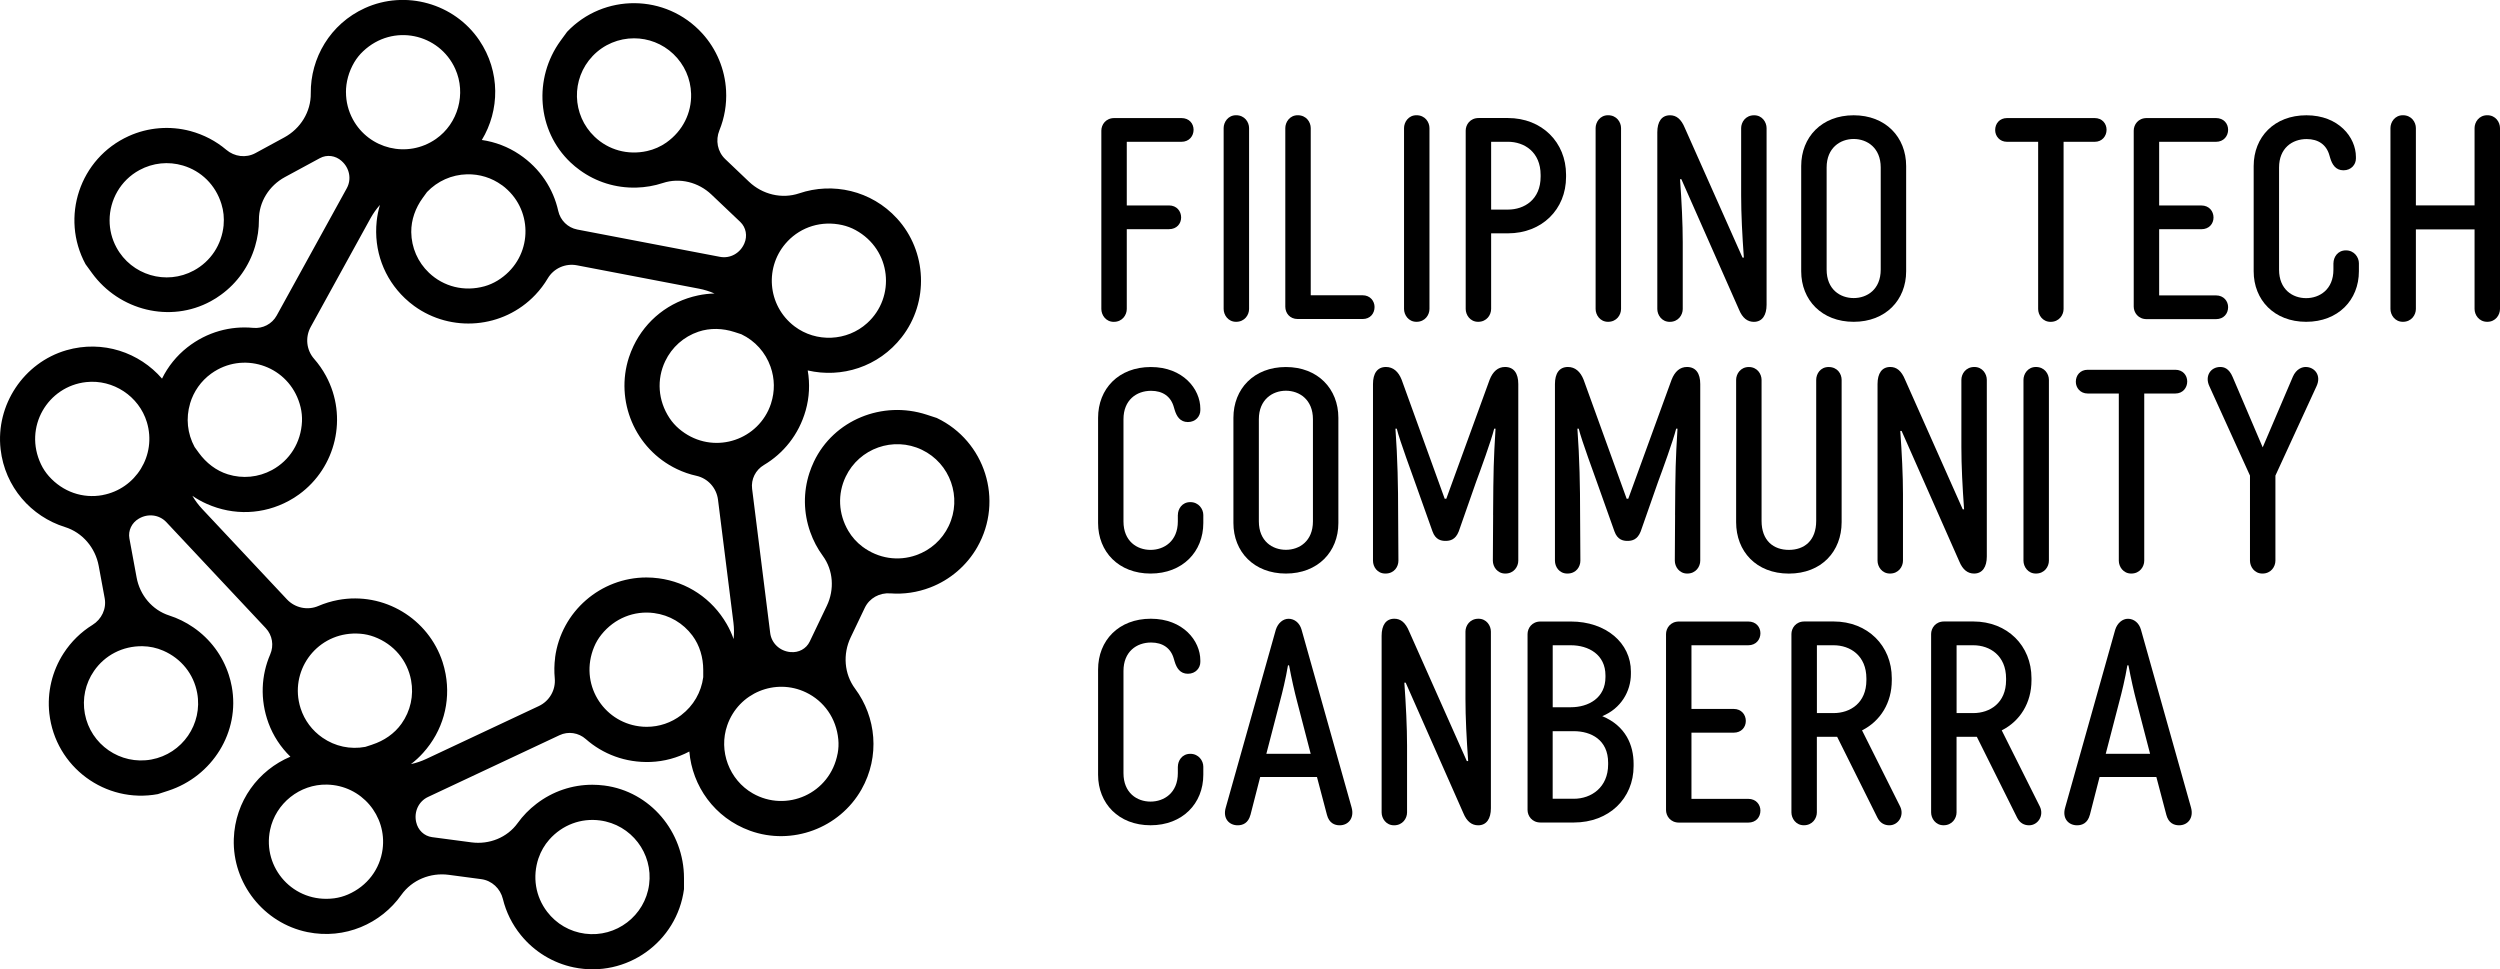 <?xml version="1.0" encoding="UTF-8"?><svg id="b" xmlns="http://www.w3.org/2000/svg" viewBox="0 0 636.95 246.96"><defs><style>.d{stroke-width:0px;}</style></defs><g id="c"><path class="d" d="M238.73,106.51l-2.67-.87c-11.22-3.65-23.64,1.34-28.7,12-.44.94-.82,1.89-1.14,2.86-1.59,4.88-1.53,10.12.21,15.04.78,2.21,1.86,4.25,3.21,6.09,2.69,3.67,2.99,8.58,1.03,12.69l-4.37,9.14c-.88,1.85-2.84,2.88-4.88,2.67-.03,0-.05,0-.08,0-2.63-.25-4.78-2.22-5.11-4.85l-4.61-36.74c-.31-2.44.89-4.81,3-6.06,4.94-2.93,8.89-7.7,10.65-13.91.94-3.31,1.11-6.81.52-10.19h0c8.57,2,18.03-.86,23.96-8.48,6.98-8.95,6.45-21.87-1.21-30.24-6.57-7.18-16.43-9.28-24.92-6.4-4.45,1.5-9.38.28-12.79-2.96l-6.05-5.76c-1.99-1.89-2.53-4.8-1.49-7.34,1.29-3.16,1.89-6.61,1.7-10.13-.28-5.39-2.44-10.58-6.08-14.57-9.27-10.17-25.11-10.2-34.43-.39l-1.66,2.27c-6.94,9.55-6.03,22.9,2.54,31.01.76.71,1.54,1.37,2.37,1.96,4.15,3.02,9.15,4.58,14.37,4.45,2.34-.06,4.62-.46,6.78-1.17,4.32-1.43,9.09-.19,12.38,2.94l7.35,6.98c1.48,1.41,1.86,3.59,1.04,5.46,0,.02-.02.05-.03.07-1.06,2.43-3.58,3.86-6.19,3.36l-36.36-6.96c-2.42-.47-4.3-2.33-4.84-4.73-1.25-5.61-4.57-10.83-9.93-14.42-2.86-1.92-6.13-3.17-9.54-3.66,4.56-7.53,4.76-17.41-.65-25.41-6.36-9.4-18.8-12.89-29.14-8.19-8.86,4.03-13.89,12.75-13.79,21.72.06,4.7-2.63,9.01-6.77,11.24l-7.34,3.99c-2.41,1.3-5.34.92-7.43-.86-2.61-2.21-5.7-3.83-9.11-4.76-5.22-1.4-10.82-.95-15.73,1.28-12.54,5.68-17.45,20.73-11.01,32.63l1.65,2.27c6.94,9.54,19.92,12.81,30.27,7.17.92-.5,1.78-1.04,2.6-1.65,4.15-3.01,7.18-7.29,8.67-12.3.67-2.24,1-4.53.99-6.81-.02-4.56,2.62-8.7,6.63-10.87l8.9-4.82c1.8-.98,3.99-.66,5.51.7.02.02.04.04.06.06,1.98,1.75,2.56,4.6,1.28,6.92l-17.86,32.43c-1.19,2.15-3.54,3.37-5.99,3.13-5.72-.54-11.72,1-16.8,4.99-2.7,2.13-4.9,4.85-6.41,7.93h0s0,.01,0,.02c-5.76-6.66-15.09-9.91-24.37-7.24C6.03,92.4-1.13,103.17.15,114.45c1.1,9.67,7.84,17.16,16.4,19.83,4.49,1.4,7.75,5.29,8.6,9.91l1.52,8.22c.5,2.7-.78,5.37-3.11,6.81-2.91,1.8-5.41,4.23-7.34,7.2-2.94,4.53-4.25,9.99-3.65,15.36,1.53,13.68,14.32,23.01,27.63,20.55l2.67-.87c11.22-3.65,18.34-14.98,16.17-26.58-.19-1.02-.44-2.01-.76-2.98-1.59-4.88-4.71-9.09-9.01-12.05-1.93-1.33-4.01-2.35-6.17-3.04-4.33-1.39-7.47-5.19-8.29-9.66l-1.84-9.96c-.37-2.01.61-4,2.37-5.03.02-.01.05-.03.07-.04,2.28-1.34,5.17-1.01,6.98.92l25.33,27.01c1.68,1.79,2.11,4.41,1.13,6.67-2.28,5.28-2.66,11.45-.44,17.51,1.19,3.23,3.11,6.16,5.58,8.56-8.12,3.42-14.09,11.29-14.42,20.94-.38,11.34,7.64,21.48,18.76,23.75,9.54,1.94,18.74-2.15,23.92-9.47,2.72-3.83,7.42-5.74,12.08-5.12l8.28,1.1c2.72.36,4.87,2.4,5.52,5.06.81,3.32,2.35,6.46,4.58,9.2,3.4,4.2,8.19,7.13,13.48,8.22,13.48,2.78,26.31-6.51,28.08-19.93v-2.81c0-11.79-8.58-22.07-20.28-23.59-1.03-.13-2.05-.2-3.07-.2-5.13,0-10.1,1.67-14.24,4.85-1.86,1.42-3.47,3.08-4.8,4.93-2.66,3.69-7.24,5.5-11.75,4.9l-10.04-1.33c-2.03-.27-3.61-1.81-4.05-3.81,0-.03-.01-.05-.02-.08-.57-2.58.63-5.23,3.03-6.35l33.51-15.74c2.23-1.05,4.85-.64,6.69.99,4.31,3.8,10.07,6.07,16.52,5.83,3.44-.13,6.82-1.05,9.86-2.66.74,8.77,6.38,16.89,15.46,20.18,10.67,3.87,22.79-.63,28.39-10.5,4.8-8.47,3.74-18.49-1.61-25.68-2.81-3.77-3.16-8.83-1.14-13.07l3.6-7.54c1.18-2.48,3.78-3.89,6.52-3.68,3.41.26,6.87-.24,10.17-1.51,5.04-1.93,9.31-5.59,11.98-10.28,6.81-11.97,1.93-27.03-10.27-32.87ZM169.81,36.3c-1.49,1.04-3.18,1.8-4.97,2.19-4.93,1.09-9.81-.29-13.33-3.64-5.82-5.53-6.05-14.75-.52-20.57,2.85-3,6.7-4.52,10.55-4.52,3.6,0,7.21,1.33,10.02,4,2.81,2.68,4.42,6.29,4.52,10.17.13,4.87-2.14,9.43-6.27,12.36ZM56.98,57.36c-.49,5.02-3.31,9.24-7.59,11.56-7.06,3.83-15.9,1.19-19.72-5.87-1.19-2.19-1.75-4.56-1.75-6.9,0-5.18,2.76-10.19,7.61-12.82,3.42-1.85,7.35-2.26,11.07-1.16,4.68,1.39,8.32,4.95,9.81,9.79.55,1.74.73,3.58.56,5.4ZM36.28,164.64c1.82.02,3.64.41,5.31,1.14,4.63,2.01,7.77,6,8.65,10.78,1.45,7.89-3.78,15.49-11.67,16.95h0c-7.89,1.45-15.49-3.79-16.95-11.67-.7-3.82.12-7.69,2.33-10.89,2.76-4.01,7.28-6.37,12.34-6.31ZM26.15,126.14h0c-5.03.93-10.14-.8-13.71-4.83-.8-.91-1.48-1.93-2-3.03-4.49-9.45,1.72-19.86,11.52-20.93,6.87-.75,13.46,3.6,15.46,10.21,2.55,8.44-2.85,17.01-11.28,18.57ZM137.22,218.61c.59-1.73,1.52-3.33,2.72-4.69,3.34-3.78,8.11-5.53,12.93-4.89,7.95,1.05,13.57,8.38,12.51,16.34h0c-1.05,7.95-8.39,13.56-16.34,12.51-3.85-.51-7.28-2.49-9.64-5.58-2.96-3.87-3.81-8.89-2.19-13.68ZM196.46,102.76c-.2.61-.44,1.22-.72,1.81-4.02,8.4-15.11,11.19-22.76,4.66-.92-.79-1.73-1.7-2.4-2.71-2.97-4.49-3.3-9.88-1.1-14.5,1.7-3.56,4.71-6.24,8.46-7.51,2.97-1,6.2-.89,9.18.08l1.76.57c3.51,1.68,6.15,4.62,7.44,8.28,1.08,3.05,1.11,6.29.13,9.31ZM200.64,61.49c3.53-3.71,8.67-5.32,13.93-4.15,1.18.27,2.33.69,3.39,1.27,9.19,5.01,10.29,17.09,2.98,23.71-5.12,4.65-13,5-18.51.83-7.03-5.34-7.7-15.43-1.79-21.65ZM127.87,47.16c.52.38,1.02.79,1.49,1.25,6.76,6.41,5.98,17.82-2.6,23.08-1.04.63-2.15,1.12-3.32,1.45-5.2,1.44-10.42.09-14.14-3.44-2.86-2.72-4.47-6.41-4.52-10.37-.03-3.13,1.08-6.17,2.92-8.7l1.09-1.5c2.68-2.81,6.29-4.42,10.17-4.52,3.23-.08,6.32.88,8.9,2.76ZM88.14,23.51c0-2.59.7-5.21,2.11-7.62.62-1.04,1.38-2,2.27-2.83,7.6-7.19,19.42-4.51,23.47,4.49,2.83,6.3.74,13.91-4.93,17.86-7.24,5.03-17.06,2.55-21.15-4.99-1.17-2.16-1.76-4.52-1.76-6.91ZM48.42,102.81c.92-3.09,2.8-5.74,5.37-7.61.52-.38,1.07-.72,1.65-1.04,8.19-4.44,18.8-.18,21.15,9.61.28,1.17.4,2.4.35,3.6-.24,5.38-3.13,9.94-7.63,12.38-3.48,1.88-7.48,2.27-11.26,1.1-2.99-.93-5.54-2.93-7.38-5.46l-1.09-1.5c-1.85-3.42-2.26-7.35-1.15-11.08ZM94.83,189.72l-1.76.57c-3.82.71-7.69-.12-10.89-2.33-2.66-1.83-4.6-4.44-5.58-7.46-.2-.61-.36-1.24-.48-1.89-1.69-9.16,5.64-17.94,15.67-17.15,1.21.09,2.4.36,3.54.78,5.04,1.89,8.48,6.05,9.41,11.09.72,3.88-.15,7.82-2.44,11.05-1.81,2.56-4.49,4.36-7.47,5.33ZM97.48,216.36h0c-.67,5.07-3.89,9.4-8.83,11.54-1.11.48-2.29.81-3.5.97-10.38,1.35-18.36-7.77-16.34-17.43,1.41-6.76,7.58-11.69,14.49-11.54,8.82.18,15.3,7.97,14.18,16.46ZM141.44,167.54c-.24,1.78-.26,3.55-.1,5.27.28,2.99-1.36,5.82-4.08,7.09l-28.63,13.45c-1.26.59-2.58,1.04-3.93,1.33,1.12-.86,2.17-1.81,3.11-2.87,5.02-5.58,7.05-12.88,5.72-20.09-.19-1.04-.45-2.04-.76-3.02-3.58-11.03-14.9-18-26.61-15.84-1.77.33-3.45.85-5.04,1.53-2.75,1.19-5.96.5-8.01-1.68l-21.63-23.07c-.95-1.02-1.78-2.13-2.47-3.32,1.16.8,2.39,1.49,3.68,2.06,6.85,3.05,14.43,2.72,20.87-.76.93-.5,1.81-1.05,2.64-1.66,9.39-6.82,12.51-19.74,6.84-30.21-.86-1.58-1.87-3.02-3.01-4.32-1.98-2.25-2.31-5.5-.87-8.13l15.25-27.71c.68-1.22,1.48-2.35,2.39-3.38-.4,1.35-.68,2.74-.83,4.15-.78,7.46,1.86,14.56,7.18,19.62.76.72,1.56,1.39,2.39,1.99,9.39,6.81,22.64,5.79,30.84-2.84,1.24-1.3,2.3-2.72,3.17-4.19,1.53-2.59,4.52-3.91,7.47-3.34l31.07,5.95c1.37.26,2.69.68,3.95,1.23,0,0,0,0,0,0-1.41.04-2.81.19-4.2.49-7.34,1.56-13.28,6.28-16.44,12.89-.45.95-.84,1.92-1.16,2.89-3.58,11.03,1.48,23.32,12.22,28.46,1.62.78,3.29,1.35,4.98,1.72,2.93.66,5.11,3.09,5.49,6.07l3.94,31.38c.17,1.38.18,2.77.04,4.14-.47-1.33-1.05-2.61-1.76-3.83-3.75-6.49-10.07-10.69-17.34-11.65-1.04-.14-2.08-.21-3.11-.21-11.6,0-21.72,8.61-23.28,20.42ZM173.59,182.18c-2.57,1.97-5.64,3-8.82,3-.64,0-1.29-.04-1.94-.13-9.24-1.22-15.31-10.91-11.47-20.21.46-1.12,1.08-2.17,1.84-3.12,3.36-4.21,8.38-6.19,13.45-5.52,3.92.52,7.39,2.56,9.76,5.73,1.87,2.51,2.76,5.62,2.76,8.75v1.85c-.51,3.85-2.49,7.28-5.58,9.64ZM213.41,191.98c-1.92,10.29-13.07,15.06-21.62,10.16-6-3.44-8.77-10.82-6.5-17.35,2.9-8.33,12.3-12.09,20.04-8.39h0c4.62,2.21,7.74,6.61,8.25,11.96.12,1.21.06,2.43-.16,3.62ZM241.72,134c-1.68,3.51-4.62,6.15-8.28,7.44-4.59,1.62-9.63.88-13.69-2.15-1.46-1.09-2.7-2.47-3.62-4.04-2.56-4.35-2.76-9.42-.66-13.81,3.46-7.24,12.17-10.31,19.4-6.85h0c7.24,3.46,10.31,12.17,6.85,19.4Z"/><path class="d" d="M287.08,52.34h10.75c2,0,3.1,1.49,3.1,3.06s-1.1,2.99-3.1,2.99h-10.75v20.34c0,1.49-1.1,3.27-3.31,3.27-2.07,0-3.17-1.78-3.17-3.27v-45.45c0-1.49,1.1-3.2,3.31-3.2h17.09c2,0,3.1,1.42,3.1,2.99s-1.1,3.06-3.1,3.06h-13.92v16.22Z"/><path class="d" d="M318.24,78.72c0,1.49-1.1,3.27-3.31,3.27-2.07,0-3.17-1.78-3.17-3.27v-46.09c0-1.49,1.1-3.27,3.17-3.27,2.21,0,3.31,1.78,3.31,3.27v46.09Z"/><path class="d" d="M330.64,81.28c-2.07,0-3.17-1.56-3.17-3.13v-45.52c0-1.49,1.1-3.27,3.17-3.27,2.21,0,3.31,1.78,3.31,3.27v42.6h13.23c1.93,0,3.03,1.49,3.03,2.99,0,1.64-1.1,3.06-3.03,3.06h-16.54Z"/><path class="d" d="M364.2,78.72c0,1.49-1.1,3.27-3.31,3.27-2.07,0-3.17-1.78-3.17-3.27v-46.09c0-1.49,1.1-3.27,3.17-3.27,2.21,0,3.31,1.78,3.31,3.27v46.09Z"/><path class="d" d="M379.91,78.72c0,1.49-1.1,3.27-3.31,3.27-2.07,0-3.17-1.78-3.17-3.27v-45.45c0-1.49,1.1-3.2,3.31-3.2h7.44c8.68,0,14.82,6.19,14.82,14.44v.57c0,8.25-6.13,14.37-14.82,14.37h-4.27v19.27ZM384.18,53.4c4.2,0,8.34-2.56,8.34-8.39v-.43c0-5.83-4.13-8.46-8.34-8.46h-4.27v17.28h4.27Z"/><path class="d" d="M413.01,78.72c0,1.49-1.1,3.27-3.31,3.27-2.07,0-3.17-1.78-3.17-3.27v-46.09c0-1.49,1.1-3.27,3.17-3.27,2.21,0,3.31,1.78,3.31,3.27v46.09Z"/><path class="d" d="M443.61,32.64c0-1.49,1.1-3.27,3.31-3.27,2.07,0,3.17,1.78,3.17,3.27v45.02c0,2.63-1.1,4.34-3.24,4.34-1.58,0-2.89-.92-3.79-3.13l-14.68-33.21h-.34c.41,5.69.69,11.31.69,16.07v17c0,1.49-1.1,3.27-3.31,3.27-2.07,0-3.17-1.78-3.17-3.27v-45.02c0-2.7,1.1-4.34,3.24-4.34,1.58,0,2.83.92,3.79,3.27l14.68,33h.34c-.41-5.69-.69-11.1-.69-15.86v-17.14Z"/><path class="d" d="M458.91,42.31c0-7.4,5.24-12.94,13.37-12.94s13.37,5.55,13.37,12.94v26.81c0,7.33-5.24,12.87-13.37,12.87s-13.37-5.55-13.37-12.87v-26.81ZM465.39,42.66v26.03c0,5.05,3.45,7.25,6.89,7.25s6.89-2.21,6.89-7.25v-26.03c0-4.98-3.45-7.25-6.89-7.25s-6.89,2.28-6.89,7.25Z"/><path class="d" d="M533.68,30.08c1.93,0,3.03,1.42,3.03,2.99s-1.1,3.06-3.03,3.06h-7.92v42.6c0,1.49-1.1,3.27-3.31,3.27-2.07,0-3.17-1.78-3.17-3.27v-42.6h-7.92c-1.93,0-3.03-1.49-3.03-2.99,0-1.64,1.1-3.06,3.03-3.06h22.33Z"/><path class="d" d="M543.63,33.28c0-1.49,1.1-3.2,3.31-3.2h17.64c2,0,3.1,1.42,3.1,2.99s-1.1,3.06-3.1,3.06h-14.47v16.22h10.75c2,0,3.1,1.49,3.1,3.06s-1.1,2.99-3.1,2.99h-10.75v16.86h14.47c2,0,3.1,1.49,3.1,2.99,0,1.64-1.1,3.06-3.1,3.06h-17.64c-2.21,0-3.31-1.71-3.31-3.2v-44.81Z"/><path class="d" d="M594.52,67.06c0-1.49,1.03-3.27,3.17-3.27s3.31,1.78,3.31,3.27v2.06c0,7.33-5.31,12.87-13.44,12.87s-13.37-5.55-13.37-12.87v-26.81c0-7.4,5.24-12.94,13.44-12.94s12.61,5.62,12.61,10.6v.43c0,1.49-1.17,2.99-3.17,2.99s-2.89-1.49-3.38-3.13l-.21-.71c-.76-2.7-2.83-4.12-5.79-4.12-3.72,0-7.03,2.35-7.03,7.25v26.03c0,5.05,3.45,7.25,6.89,7.25s6.96-2.21,6.96-7.25v-1.64Z"/><path class="d" d="M636.95,78.72c0,1.49-1.1,3.27-3.24,3.27s-3.24-1.78-3.24-3.27v-20.27h-14.95v20.27c0,1.49-1.1,3.27-3.31,3.27-2.07,0-3.17-1.78-3.17-3.27v-46.09c0-1.49,1.1-3.27,3.17-3.27,2.21,0,3.31,1.78,3.31,3.27v19.7h14.95v-19.7c0-1.49,1.1-3.27,3.24-3.27s3.24,1.78,3.24,3.27v46.09Z"/><path class="d" d="M300.1,131.2c0-1.49,1.03-3.27,3.17-3.27s3.31,1.78,3.31,3.27v2.06c0,7.33-5.31,12.87-13.44,12.87s-13.37-5.55-13.37-12.87v-26.81c0-7.4,5.24-12.94,13.44-12.94s12.61,5.62,12.61,10.6v.43c0,1.49-1.17,2.99-3.17,2.99s-2.89-1.49-3.38-3.13l-.21-.71c-.76-2.7-2.83-4.12-5.79-4.12-3.72,0-7.03,2.35-7.03,7.25v26.03c0,5.05,3.45,7.25,6.89,7.25s6.96-2.21,6.96-7.25v-1.64Z"/><path class="d" d="M314.25,106.45c0-7.4,5.24-12.94,13.37-12.94s13.37,5.55,13.37,12.94v26.81c0,7.33-5.24,12.87-13.37,12.87s-13.37-5.55-13.37-12.87v-26.81ZM320.73,106.8v26.03c0,5.05,3.45,7.25,6.89,7.25s6.89-2.21,6.89-7.25v-26.03c0-4.98-3.45-7.25-6.89-7.25s-6.89,2.28-6.89,7.25Z"/><path class="d" d="M380.41,131.27c.07-11.73.14-13.94.62-22.05h-.34c-.76,3.06-3.51,10.6-4.62,13.58l-4.41,12.59c-.83,2.13-2.21,2.42-3.38,2.42-1.1,0-2.55-.28-3.31-2.42l-4.48-12.59c-.41-1.21-3.93-10.67-4.62-13.58h-.34c.55,7.61.69,14.58.69,22.05l.07,11.59c0,1.49-1.03,3.27-3.31,3.27-2.14,0-3.17-1.78-3.17-3.27v-45.02c0-2.7,1.1-4.34,3.31-4.34,1.79,0,3.17,1.14,4,3.27l10.96,30.3h.41l11.03-30.3c.83-2.13,2.14-3.27,3.93-3.27,2.27,0,3.38,1.64,3.38,4.34v45.02c0,1.49-1.1,3.27-3.31,3.27-2.07,0-3.17-1.78-3.17-3.27l.07-11.59Z"/><path class="d" d="M426.77,131.27c.07-11.73.14-13.94.62-22.05h-.34c-.76,3.06-3.51,10.6-4.62,13.58l-4.41,12.59c-.83,2.13-2.21,2.42-3.38,2.42-1.1,0-2.55-.28-3.31-2.42l-4.48-12.59c-.41-1.21-3.93-10.67-4.62-13.58h-.34c.55,7.61.69,14.58.69,22.05l.07,11.59c0,1.49-1.03,3.27-3.31,3.27-2.14,0-3.17-1.78-3.17-3.27v-45.02c0-2.7,1.1-4.34,3.31-4.34,1.79,0,3.17,1.14,4,3.27l10.96,30.3h.41l11.03-30.3c.83-2.13,2.14-3.27,3.93-3.27,2.27,0,3.38,1.64,3.38,4.34v45.02c0,1.49-1.1,3.27-3.31,3.27-2.07,0-3.17-1.78-3.17-3.27l.07-11.59Z"/><path class="d" d="M469.21,133.05c0,7.4-5.1,13.09-13.44,13.09s-13.44-5.69-13.44-13.09v-36.27c0-1.49,1.1-3.27,3.24-3.27s3.24,1.78,3.24,3.27v35.92c0,5.12,3.1,7.4,6.96,7.4s6.96-2.28,6.96-7.4v-35.92c0-1.49,1.03-3.27,3.17-3.27,2.27,0,3.31,1.78,3.31,3.27v36.27Z"/><path class="d" d="M499.72,96.77c0-1.49,1.1-3.27,3.31-3.27,2.07,0,3.17,1.78,3.17,3.27v45.02c0,2.63-1.1,4.34-3.24,4.34-1.58,0-2.89-.92-3.79-3.13l-14.68-33.21h-.34c.41,5.69.69,11.31.69,16.07v17c0,1.49-1.1,3.27-3.31,3.27-2.07,0-3.17-1.78-3.17-3.27v-45.02c0-2.7,1.1-4.34,3.24-4.34,1.58,0,2.83.92,3.79,3.27l14.68,33h.34c-.41-5.69-.69-11.1-.69-15.86v-17.14Z"/><path class="d" d="M522.02,142.86c0,1.49-1.1,3.27-3.31,3.27-2.07,0-3.17-1.78-3.17-3.27v-46.09c0-1.49,1.1-3.27,3.17-3.27,2.21,0,3.31,1.78,3.31,3.27v46.09Z"/><path class="d" d="M554.23,94.21c1.93,0,3.03,1.42,3.03,2.99s-1.1,3.06-3.03,3.06h-7.92v42.6c0,1.49-1.1,3.27-3.31,3.27-2.07,0-3.17-1.78-3.17-3.27v-42.6h-7.92c-1.93,0-3.03-1.49-3.03-2.99,0-1.64,1.1-3.06,3.03-3.06h22.33Z"/><path class="d" d="M584.13,96.06c.96-2.21,2.55-2.56,3.31-2.56,2.27,0,4.07,2.13,2.76,4.91l-10.47,22.76v21.69c0,1.49-1.1,3.27-3.31,3.27-2.07,0-3.17-1.78-3.17-3.27v-21.69l-10.34-22.76c-1.24-2.63.34-4.91,2.76-4.91.9,0,2.21.28,3.17,2.56l7.65,17.92,7.65-17.92Z"/><path class="d" d="M300.1,195.33c0-1.49,1.03-3.27,3.17-3.27s3.31,1.78,3.31,3.27v2.06c0,7.33-5.31,12.87-13.44,12.87s-13.37-5.55-13.37-12.87v-26.81c0-7.4,5.24-12.94,13.44-12.94s12.61,5.62,12.61,10.6v.43c0,1.49-1.17,2.99-3.17,2.99s-2.89-1.49-3.38-3.13l-.21-.71c-.76-2.7-2.83-4.12-5.79-4.12-3.72,0-7.03,2.35-7.03,7.25v26.03c0,5.05,3.45,7.25,6.89,7.25s6.96-2.21,6.96-7.25v-1.64Z"/><path class="d" d="M318.58,207.64c-.55,2.06-1.93,2.63-3.24,2.63-2.21,0-3.86-1.78-3.03-4.55l12.75-45.3c.55-1.71,1.86-2.77,3.24-2.77,1.52,0,2.83,1.07,3.31,2.77l12.75,45.3c.76,2.7-.83,4.55-3.03,4.55-1.31,0-2.69-.57-3.24-2.63l-2.55-9.67h-14.47l-2.48,9.67ZM322.64,192.06h11.3l-3.51-13.51c-.55-2.06-1.38-5.69-2-9.03h-.28c-.55,3.34-1.45,6.97-2,9.03l-3.51,13.51Z"/><path class="d" d="M373.37,160.91c0-1.49,1.1-3.27,3.31-3.27,2.07,0,3.17,1.78,3.17,3.27v45.02c0,2.63-1.1,4.34-3.24,4.34-1.58,0-2.89-.92-3.79-3.13l-14.68-33.21h-.34c.41,5.69.69,11.31.69,16.07v17c0,1.49-1.1,3.27-3.31,3.27-2.07,0-3.17-1.78-3.17-3.27v-45.02c0-2.7,1.1-4.34,3.24-4.34,1.58,0,2.83.92,3.79,3.27l14.68,33h.34c-.41-5.69-.69-11.1-.69-15.86v-17.14Z"/><path class="d" d="M392.5,209.56c-2.21,0-3.31-1.71-3.31-3.2v-44.81c0-1.49,1.1-3.2,3.31-3.2h7.72c8.96,0,15.3,5.48,15.3,12.73v.64c0,4.41-2.55,8.82-7.3,10.74,6,2.49,7.99,7.4,7.99,12.16v.57c0,8.25-6.27,14.37-15.23,14.37h-8.48ZM400.22,180.19c4.48,0,8.82-2.35,8.82-7.68v-.43c0-5.33-4.34-7.68-8.82-7.68h-4.62v15.79h4.62ZM400.97,203.51c4.48,0,8.75-2.92,8.75-8.75v-.43c0-5.83-4.34-8.04-8.75-8.04h-5.38v17.21h5.38Z"/><path class="d" d="M424.47,161.55c0-1.49,1.1-3.2,3.31-3.2h17.64c2,0,3.1,1.42,3.1,2.99s-1.1,3.06-3.1,3.06h-14.47v16.22h10.75c2,0,3.1,1.49,3.1,3.06s-1.1,2.99-3.1,2.99h-10.75v16.86h14.47c2,0,3.1,1.49,3.1,2.99,0,1.64-1.1,3.06-3.1,3.06h-17.64c-2.21,0-3.31-1.71-3.31-3.2v-44.81Z"/><path class="d" d="M468.07,187.72h-5.17v19.27c0,1.49-1.1,3.27-3.31,3.27-2.07,0-3.17-1.78-3.17-3.27v-45.45c0-1.49,1.1-3.2,3.31-3.2h7.44c8.68,0,14.82,6.19,14.82,14.44v.57c0,5.69-2.89,10.38-7.58,12.73l9.72,19.42c1.1,2.28-.48,4.77-2.76,4.77-1.24,0-2.34-.57-3.03-1.92l-10.27-20.62ZM467.18,181.68c4.2,0,8.34-2.56,8.34-8.39v-.43c0-5.83-4.13-8.46-8.34-8.46h-4.27v17.28h4.27Z"/><path class="d" d="M503.66,187.72h-5.17v19.27c0,1.49-1.1,3.27-3.31,3.27-2.07,0-3.17-1.78-3.17-3.27v-45.45c0-1.49,1.1-3.2,3.31-3.2h7.44c8.68,0,14.82,6.19,14.82,14.44v.57c0,5.69-2.89,10.38-7.58,12.73l9.72,19.42c1.1,2.28-.48,4.77-2.76,4.77-1.24,0-2.34-.57-3.03-1.92l-10.27-20.62ZM502.77,181.68c4.2,0,8.34-2.56,8.34-8.39v-.43c0-5.83-4.13-8.46-8.34-8.46h-4.27v17.28h4.27Z"/><path class="d" d="M532.44,207.64c-.55,2.06-1.93,2.63-3.24,2.63-2.21,0-3.86-1.78-3.03-4.55l12.75-45.3c.55-1.71,1.86-2.77,3.24-2.77,1.52,0,2.83,1.07,3.31,2.77l12.75,45.3c.76,2.7-.83,4.55-3.03,4.55-1.31,0-2.69-.57-3.24-2.63l-2.55-9.67h-14.47l-2.48,9.67ZM536.5,192.06h11.3l-3.51-13.51c-.55-2.06-1.38-5.69-2-9.03h-.28c-.55,3.34-1.45,6.97-2,9.03l-3.51,13.51Z"/></g></svg>